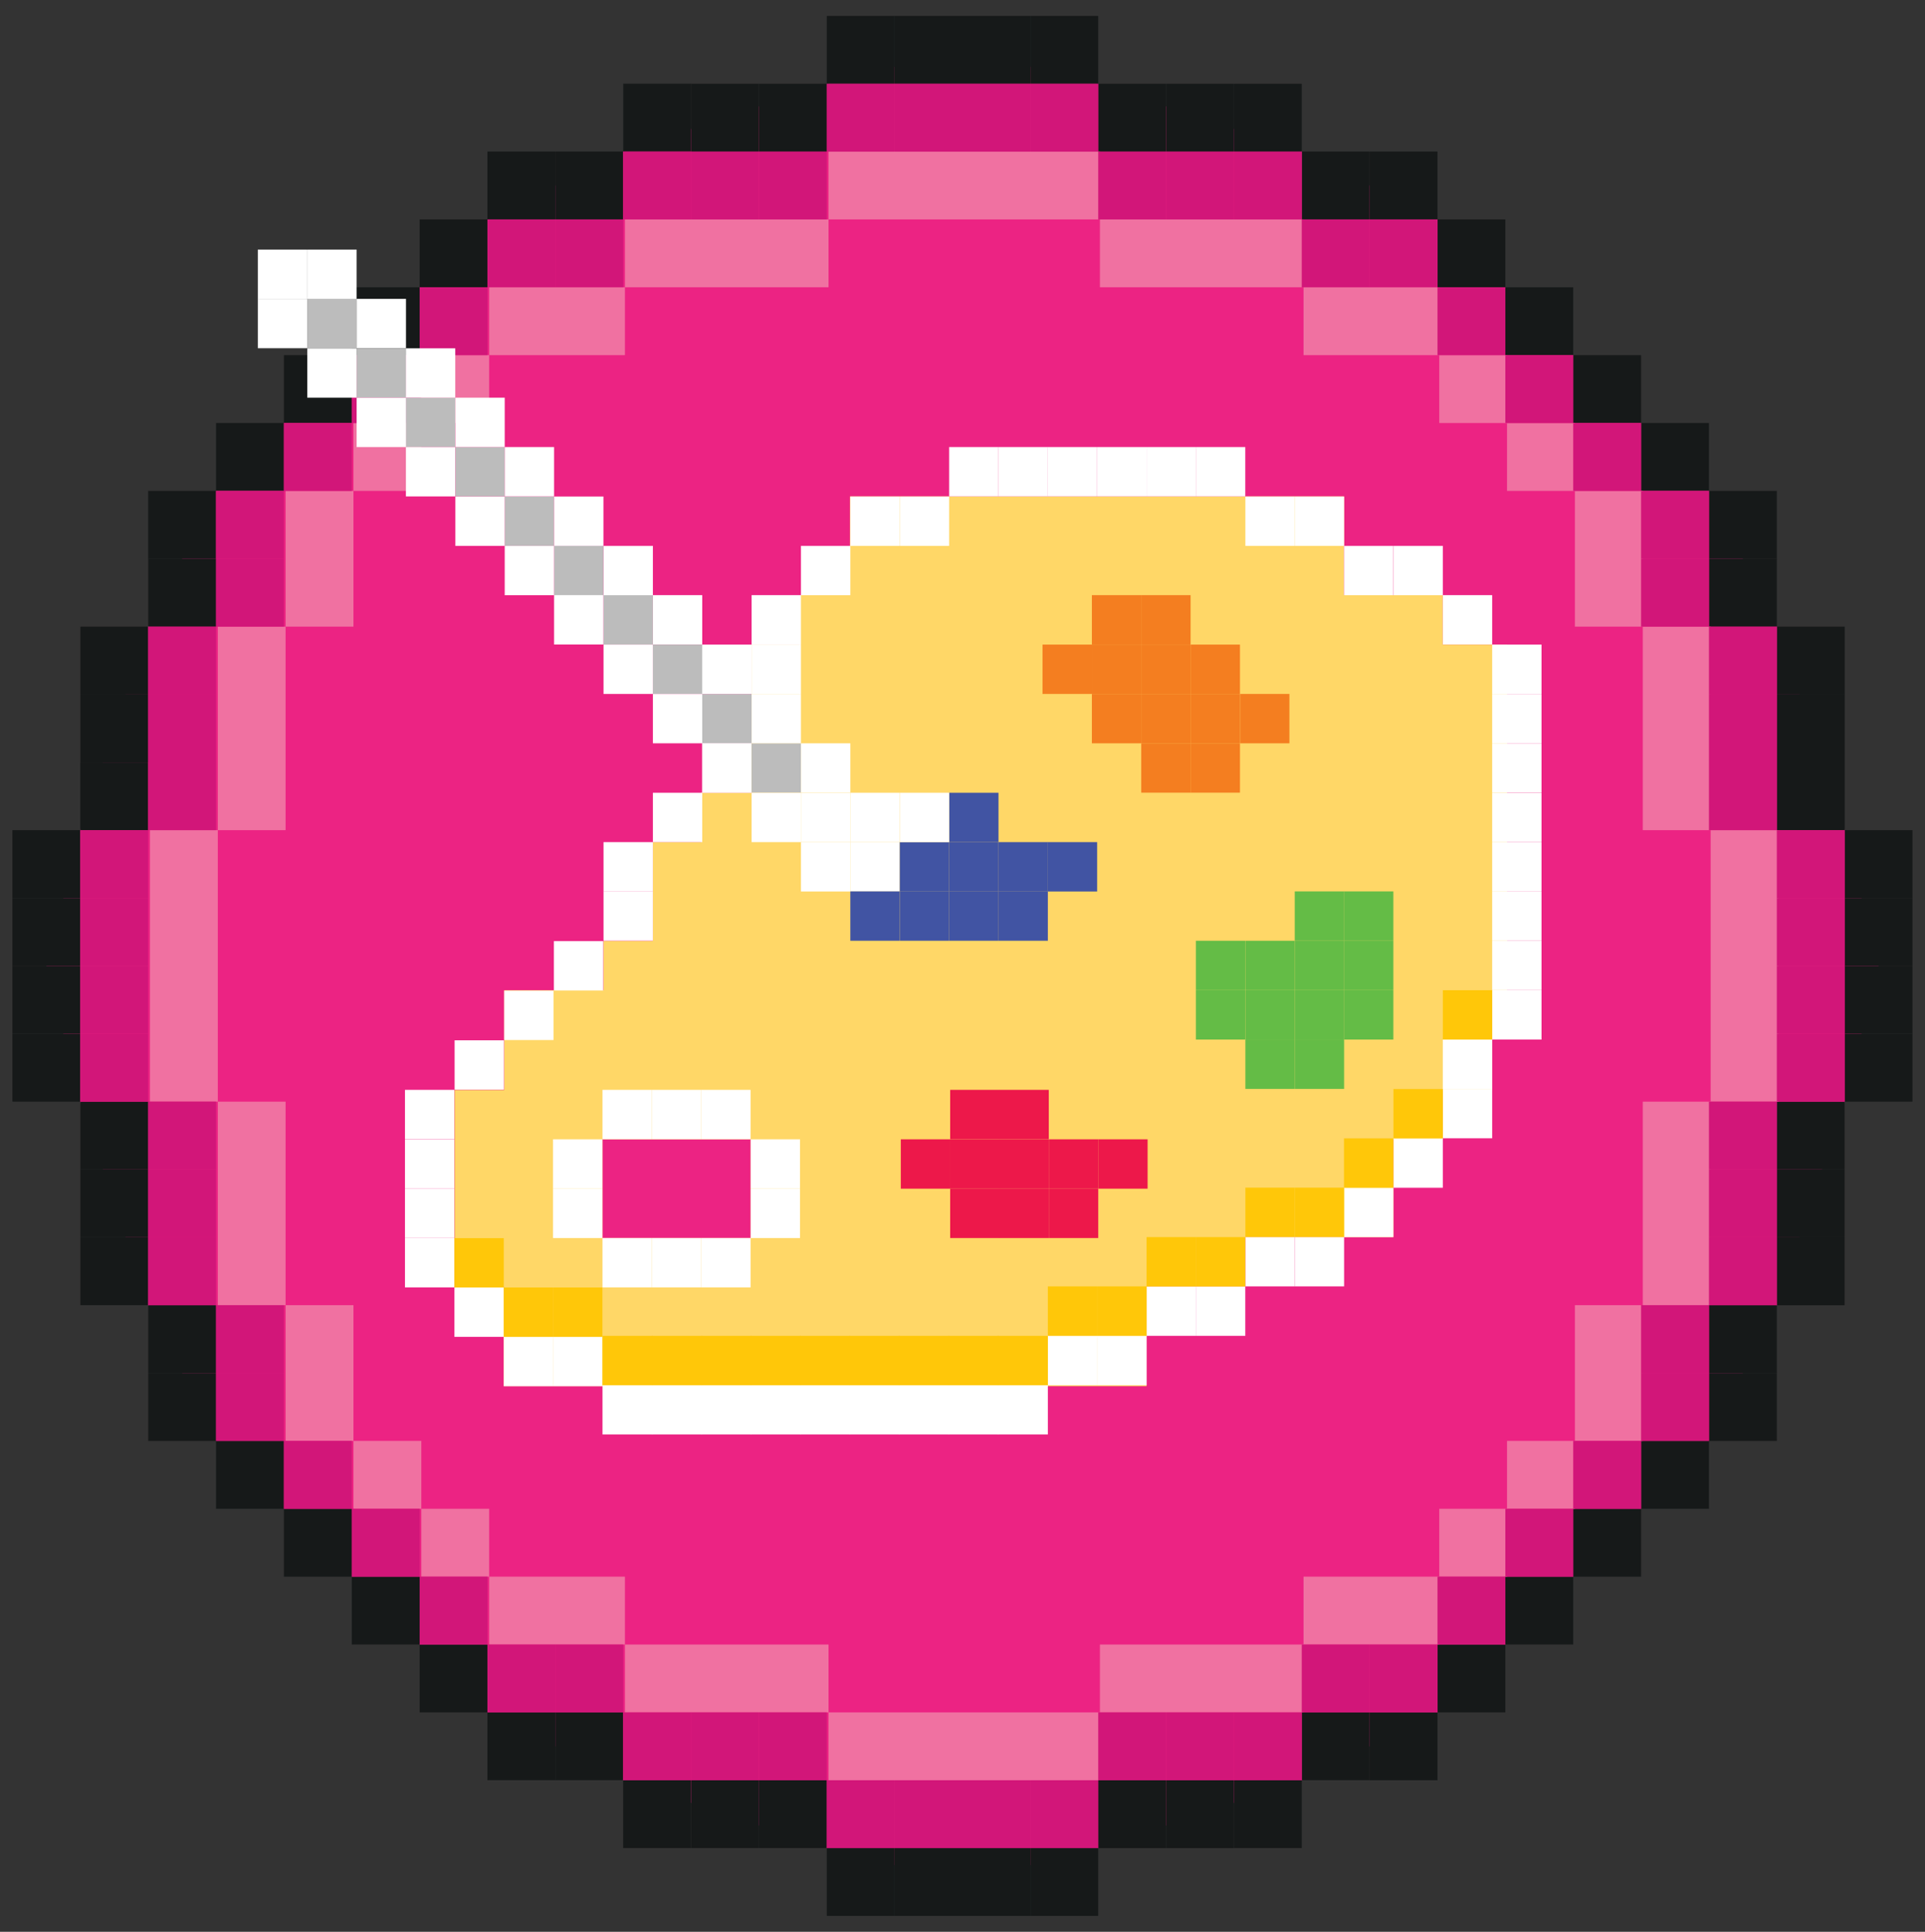 <?xml version="1.0" encoding="UTF-8"?><svg id="Layer_1" xmlns="http://www.w3.org/2000/svg" viewBox="0 0 205.92 206.64"><rect x="0" y="0" width="205.92" height="206.64" fill="#333333" stroke="none"/><defs><style>.cls-1{fill:#ec2383;}.cls-2{fill:#f47e20;}.cls-3{fill:#fff;}.cls-4{fill:#ed184a;}.cls-5{fill:#ffc709;}.cls-6{fill:#ffd767;}.cls-7{fill:#f071a1;}.cls-8{fill:#64bc46;}.cls-9{fill:#bcbcbc;}.cls-10{fill:#d21679;}.cls-11{fill:#161919;}.cls-12{fill:#4154a3;}</style></defs><g><polygon class="cls-1" points="15.85 67.03 23.11 52.51 52.15 23.47 66.67 16.21 88.44 8.96 102.96 5.33 117.48 8.96 139.25 16.21 153.77 23.47 182.81 52.51 190.07 67.03 197.32 88.8 200.95 103.32 197.32 117.84 190.07 139.61 182.81 154.13 153.77 183.17 139.25 190.43 117.48 197.69 102.96 201.31 88.44 197.69 66.67 190.43 52.15 183.17 23.11 154.13 15.85 139.61 8.59 117.84 4.96 103.32 8.59 88.8 15.85 67.03"/><g><rect class="cls-11" x="88.44" y="1.7" width="7.26" height="7.26"/><rect class="cls-11" x="95.7" y="1.7" width="7.26" height="7.26"/><rect class="cls-11" x="102.96" y="1.7" width="7.26" height="7.26"/><rect class="cls-11" x="110.22" y="1.7" width="7.26" height="7.26"/><rect class="cls-11" x="117.48" y="8.96" width="7.26" height="7.26"/><rect class="cls-11" x="124.74" y="8.96" width="7.26" height="7.26"/><rect class="cls-11" x="131.99" y="8.96" width="7.26" height="7.26"/><rect class="cls-11" x="139.25" y="16.21" width="7.26" height="7.26"/><rect class="cls-11" x="146.51" y="16.21" width="7.26" height="7.26"/><rect class="cls-11" x="153.77" y="23.47" width="7.26" height="7.26"/><rect class="cls-11" x="161.03" y="30.73" width="7.26" height="7.26"/><rect class="cls-11" x="168.29" y="37.99" width="7.26" height="7.26"/><rect class="cls-11" x="175.55" y="45.25" width="7.26" height="7.26"/><rect class="cls-11" x="182.81" y="52.51" width="7.26" height="7.26"/><rect class="cls-11" x="182.81" y="59.77" width="7.26" height="7.26"/><rect class="cls-11" x="190.07" y="67.03" width="7.26" height="7.26"/><rect class="cls-11" x="190.07" y="74.29" width="7.26" height="7.26"/><rect class="cls-11" x="190.07" y="81.54" width="7.26" height="7.26"/><rect class="cls-11" x="190.07" y="117.84" width="7.26" height="7.26" transform="translate(315.16 -72.23) rotate(90)"/><rect class="cls-11" x="190.07" y="125.1" width="7.26" height="7.26" transform="translate(322.42 -64.97) rotate(90)"/><rect class="cls-11" x="190.07" y="132.36" width="7.26" height="7.26" transform="translate(329.68 -57.71) rotate(90)"/><rect class="cls-11" x="182.81" y="139.61" width="7.26" height="7.26" transform="translate(329.68 -43.19) rotate(90)"/><rect class="cls-11" x="182.81" y="146.87" width="7.26" height="7.26" transform="translate(336.94 -35.93) rotate(90)"/><rect class="cls-11" x="175.55" y="154.13" width="7.26" height="7.26" transform="translate(336.94 -21.42) rotate(90)"/><rect class="cls-11" x="168.29" y="161.39" width="7.26" height="7.26" transform="translate(336.94 -6.9) rotate(90)"/><rect class="cls-11" x="161.03" y="168.65" width="7.26" height="7.26" transform="translate(336.94 7.62) rotate(90)"/><rect class="cls-11" x="153.77" y="175.91" width="7.26" height="7.26" transform="translate(336.94 22.14) rotate(90)"/><rect class="cls-11" x="146.51" y="183.17" width="7.26" height="7.26" transform="translate(336.94 36.66) rotate(90)"/><rect class="cls-11" x="139.25" y="183.17" width="7.26" height="7.26" transform="translate(329.68 43.91) rotate(90)"/><rect class="cls-11" x="131.99" y="190.43" width="7.26" height="7.26" transform="translate(329.68 58.43) rotate(90)"/><rect class="cls-11" x="124.74" y="190.43" width="7.26" height="7.26" transform="translate(322.42 65.69) rotate(90)"/><rect class="cls-11" x="117.48" y="190.43" width="7.26" height="7.26" transform="translate(315.16 72.95) rotate(90)"/><rect class="cls-11" x="197.32" y="88.8" width="7.26" height="7.26"/><rect class="cls-11" x="197.32" y="96.06" width="7.26" height="7.26"/><rect class="cls-11" x="197.32" y="103.32" width="7.26" height="7.26"/><rect class="cls-11" x="197.32" y="110.58" width="7.26" height="7.26"/><rect class="cls-11" x="110.22" y="197.69" width="7.26" height="7.26" transform="translate(227.7 402.63) rotate(180)"/><rect class="cls-11" x="102.96" y="197.69" width="7.26" height="7.26" transform="translate(213.18 402.63) rotate(180)"/><rect class="cls-11" x="95.7" y="197.69" width="7.26" height="7.26" transform="translate(198.66 402.63) rotate(180)"/><rect class="cls-11" x="88.44" y="197.69" width="7.26" height="7.26" transform="translate(184.14 402.63) rotate(180)"/><rect class="cls-11" x="81.18" y="190.43" width="7.26" height="7.26" transform="translate(169.62 388.11) rotate(180)"/><rect class="cls-11" x="73.92" y="190.43" width="7.26" height="7.26" transform="translate(155.11 388.11) rotate(180)"/><rect class="cls-11" x="66.67" y="190.43" width="7.26" height="7.26" transform="translate(140.59 388.11) rotate(180)"/><rect class="cls-11" x="59.41" y="183.17" width="7.26" height="7.26" transform="translate(126.07 373.59) rotate(180)"/><rect class="cls-11" x="52.15" y="183.17" width="7.26" height="7.26" transform="translate(111.55 373.59) rotate(180)"/><rect class="cls-11" x="44.89" y="175.91" width="7.26" height="7.26" transform="translate(97.04 359.08) rotate(180)"/><rect class="cls-11" x="37.63" y="168.65" width="7.26" height="7.26" transform="translate(82.52 344.56) rotate(180)"/><rect class="cls-11" x="30.37" y="161.39" width="7.26" height="7.26" transform="translate(68 330.04) rotate(180)"/><rect class="cls-11" x="23.11" y="154.13" width="7.26" height="7.26" transform="translate(53.48 315.52) rotate(180)"/><rect class="cls-11" x="15.85" y="146.87" width="7.26" height="7.26" transform="translate(38.97 301.01) rotate(180)"/><rect class="cls-11" x="15.85" y="139.61" width="7.26" height="7.26" transform="translate(38.97 286.49) rotate(180)"/><rect class="cls-11" x="8.59" y="132.36" width="7.26" height="7.26" transform="translate(24.45 271.97) rotate(180)"/><rect class="cls-11" x="8.59" y="125.1" width="7.26" height="7.26" transform="translate(24.45 257.45) rotate(180)"/><rect class="cls-11" x="8.59" y="117.84" width="7.26" height="7.26" transform="translate(24.45 242.94) rotate(180)"/><rect class="cls-11" x="8.59" y="81.54" width="7.26" height="7.26" transform="translate(-72.95 97.4) rotate(-90)"/><rect class="cls-11" x="8.59" y="74.29" width="7.26" height="7.26" transform="translate(-65.69 90.14) rotate(-90)"/><rect class="cls-11" x="8.59" y="67.03" width="7.26" height="7.26" transform="translate(-58.43 82.88) rotate(-90)"/><rect class="cls-11" x="15.85" y="59.77" width="7.26" height="7.26" transform="translate(-43.91 82.88) rotate(-90)"/><rect class="cls-11" x="15.85" y="52.51" width="7.26" height="7.26" transform="translate(-36.66 75.62) rotate(-90)"/><rect class="cls-11" x="23.11" y="45.25" width="7.26" height="7.26" transform="translate(-22.14 75.62) rotate(-90)"/><rect class="cls-11" x="30.37" y="37.99" width="7.26" height="7.26" transform="translate(-7.62 75.62) rotate(-90)"/><rect class="cls-11" x="37.63" y="30.73" width="7.26" height="7.26" transform="translate(6.9 75.62) rotate(-90)"/><rect class="cls-11" x="44.89" y="23.47" width="7.26" height="7.26" transform="translate(21.42 75.62) rotate(-90)"/><rect class="cls-11" x="52.15" y="16.21" width="7.26" height="7.26" transform="translate(35.93 75.62) rotate(-90)"/><rect class="cls-11" x="59.41" y="16.21" width="7.26" height="7.26" transform="translate(43.19 82.88) rotate(-90)"/><rect class="cls-11" x="66.67" y="8.96" width="7.26" height="7.26" transform="translate(57.71 82.88) rotate(-90)"/><rect class="cls-11" x="73.92" y="8.96" width="7.26" height="7.26" transform="translate(64.97 90.14) rotate(-90)"/><rect class="cls-11" x="81.18" y="8.96" width="7.26" height="7.26" transform="translate(72.23 97.4) rotate(-90)"/><rect class="cls-11" x="1.34" y="110.58" width="7.26" height="7.26" transform="translate(9.93 228.42) rotate(180)"/><rect class="cls-11" x="1.34" y="103.32" width="7.26" height="7.26" transform="translate(9.93 213.9) rotate(180)"/><rect class="cls-11" x="1.34" y="96.06" width="7.26" height="7.26" transform="translate(9.93 199.38) rotate(180)"/><rect class="cls-11" x="1.34" y="88.8" width="7.26" height="7.26" transform="translate(9.93 184.86) rotate(180)"/></g><g><polygon class="cls-7" points="146.7 37.99 153.96 37.99 153.96 30.73 146.7 30.73 139.44 30.73 139.44 37.99 146.7 37.99"/><polygon class="cls-7" points="66.85 37.99 66.85 30.73 59.59 30.73 52.33 30.73 52.33 37.99 59.59 37.99 66.85 37.99"/><polygon class="cls-7" points="124.92 30.73 132.18 30.73 139.44 30.73 139.44 23.47 132.18 23.47 124.92 23.47 117.66 23.47 117.66 30.73 124.92 30.73"/><polygon class="cls-7" points="81.37 30.73 88.63 30.73 88.63 23.47 81.37 23.47 74.11 23.47 66.85 23.47 66.85 30.73 74.11 30.73 81.37 30.73"/><polygon class="cls-7" points="103.14 23.47 110.4 23.47 117.66 23.47 117.66 16.21 110.4 16.21 103.14 16.21 95.88 16.21 88.63 16.21 88.63 23.47 95.88 23.47 103.14 23.47"/><rect class="cls-7" x="45.07" y="37.99" width="7.26" height="7.26"/><rect class="cls-7" x="37.81" y="45.25" width="7.26" height="7.26"/><polygon class="cls-7" points="37.81 59.77 37.81 52.51 30.55 52.51 30.55 59.77 30.55 67.03 37.81 67.03 37.81 59.77"/><polygon class="cls-7" points="37.81 139.61 30.55 139.61 30.55 146.87 30.55 154.13 37.81 154.13 37.81 146.87 37.81 139.61"/><polygon class="cls-7" points="30.55 81.54 30.55 74.29 30.55 67.03 23.3 67.03 23.3 74.29 23.3 81.54 23.3 88.8 30.55 88.8 30.55 81.54"/><polygon class="cls-7" points="30.55 125.1 30.55 117.84 23.3 117.84 23.3 125.1 23.3 132.36 23.3 139.61 30.55 139.61 30.55 132.36 30.55 125.1"/><polygon class="cls-7" points="23.3 103.32 23.3 96.06 23.3 88.8 16.04 88.8 16.04 96.06 16.04 103.32 16.04 110.58 16.04 117.84 23.3 117.84 23.3 110.58 23.3 103.32"/><rect class="cls-7" x="37.81" y="154.13" width="7.26" height="7.26"/><polygon class="cls-7" points="59.59 168.65 52.33 168.65 52.33 161.39 45.07 161.39 45.07 168.65 45.07 168.65 52.33 168.65 52.33 175.91 59.59 175.91 66.85 175.91 66.85 168.65 59.59 168.65"/><polygon class="cls-7" points="139.44 168.65 139.44 175.91 146.7 175.91 153.96 175.91 153.96 168.65 146.7 168.65 139.44 168.65"/><polygon class="cls-7" points="81.37 175.91 74.11 175.91 66.85 175.91 66.85 183.17 74.11 183.17 81.37 183.17 88.63 183.17 88.63 175.91 81.37 175.91"/><polygon class="cls-7" points="124.92 175.91 117.66 175.91 117.66 183.17 124.92 183.17 132.18 183.17 139.44 183.17 139.44 175.91 132.18 175.91 124.92 175.91"/><polygon class="cls-7" points="103.14 183.17 95.88 183.17 88.63 183.17 88.63 190.43 95.88 190.43 103.14 190.43 110.4 190.43 117.66 190.43 117.66 183.17 110.4 183.17 103.14 183.17"/><rect class="cls-7" x="153.96" y="161.39" width="7.26" height="7.26"/><rect class="cls-7" x="153.96" y="37.99" width="7.26" height="7.26"/><polygon class="cls-7" points="161.21 161.39 168.47 161.39 168.47 161.39 168.47 154.13 161.21 154.13 161.21 161.39"/><rect class="cls-7" x="161.21" y="45.25" width="7.26" height="7.26"/><polygon class="cls-7" points="168.47 146.87 168.47 154.13 175.73 154.13 175.73 146.87 175.73 139.61 168.47 139.61 168.47 146.87"/><polygon class="cls-7" points="168.47 67.03 175.73 67.03 175.73 59.77 175.73 52.51 168.47 52.51 168.47 59.77 168.47 67.03"/><polygon class="cls-7" points="175.73 125.1 175.73 132.36 175.73 139.61 182.99 139.61 182.99 132.36 182.99 125.1 182.99 117.84 175.73 117.84 175.73 125.1"/><polygon class="cls-7" points="175.73 81.54 175.73 88.8 182.99 88.8 182.99 81.54 182.99 74.29 182.99 67.03 175.73 67.03 175.73 74.29 175.73 81.54"/><polygon class="cls-7" points="182.99 88.8 182.99 96.06 182.99 103.32 182.99 110.58 182.99 117.84 190.25 117.84 190.25 110.58 190.25 103.32 190.25 96.06 190.25 88.8 182.99 88.8"/></g><g><rect class="cls-10" x="190.07" y="88.8" width="7.26" height="7.26"/><rect class="cls-10" x="190.07" y="96.06" width="7.26" height="7.26"/><rect class="cls-10" x="190.07" y="103.32" width="7.26" height="7.26"/><rect class="cls-10" x="182.81" y="67.03" width="7.26" height="7.26"/><rect class="cls-10" x="182.81" y="74.29" width="7.26" height="7.26"/><rect class="cls-10" x="175.55" y="52.51" width="7.26" height="7.26"/><rect class="cls-10" x="168.29" y="45.25" width="7.26" height="7.26"/><rect class="cls-10" x="161.03" y="37.99" width="7.26" height="7.26"/><rect class="cls-10" x="153.77" y="30.73" width="7.26" height="7.26"/><rect class="cls-10" x="146.51" y="23.47" width="7.26" height="7.26"/><rect class="cls-10" x="139.25" y="23.47" width="7.26" height="7.26"/><rect class="cls-10" x="131.99" y="16.21" width="7.26" height="7.26"/><rect class="cls-10" x="124.74" y="16.21" width="7.26" height="7.26"/><rect class="cls-10" x="117.48" y="16.21" width="7.26" height="7.26"/><rect class="cls-10" x="81.18" y="16.21" width="7.26" height="7.26"/><rect class="cls-10" x="73.92" y="16.21" width="7.26" height="7.26"/><rect class="cls-10" x="66.67" y="16.21" width="7.26" height="7.26"/><rect class="cls-10" x="59.41" y="23.47" width="7.26" height="7.26"/><rect class="cls-10" x="52.15" y="23.47" width="7.26" height="7.26"/><rect class="cls-10" x="44.89" y="30.73" width="7.26" height="7.26"/><rect class="cls-10" x="37.63" y="37.99" width="7.26" height="7.26"/><rect class="cls-10" x="30.37" y="45.25" width="7.26" height="7.26"/><rect class="cls-10" x="23.11" y="52.51" width="7.26" height="7.26"/><rect class="cls-10" x="23.11" y="59.77" width="7.26" height="7.26"/><rect class="cls-10" x="15.85" y="67.03" width="7.26" height="7.26"/><rect class="cls-10" x="15.85" y="74.29" width="7.26" height="7.26"/><rect class="cls-10" x="15.85" y="81.54" width="7.26" height="7.26"/><rect class="cls-10" x="15.85" y="117.84" width="7.26" height="7.26"/><rect class="cls-10" x="15.85" y="125.1" width="7.26" height="7.26"/><rect class="cls-10" x="15.85" y="132.36" width="7.26" height="7.26"/><rect class="cls-10" x="23.11" y="139.61" width="7.26" height="7.26"/><rect class="cls-10" x="23.11" y="146.87" width="7.26" height="7.26"/><rect class="cls-10" x="30.37" y="154.13" width="7.26" height="7.26"/><rect class="cls-10" x="37.63" y="161.39" width="7.26" height="7.26"/><rect class="cls-10" x="44.89" y="168.65" width="7.26" height="7.26"/><rect class="cls-10" x="52.15" y="175.91" width="7.26" height="7.26"/><rect class="cls-10" x="59.41" y="175.91" width="7.26" height="7.26"/><rect class="cls-10" x="66.67" y="183.17" width="7.26" height="7.26"/><rect class="cls-10" x="73.92" y="183.17" width="7.26" height="7.26"/><rect class="cls-10" x="81.18" y="183.17" width="7.26" height="7.26"/><rect class="cls-10" x="88.44" y="190.43" width="7.26" height="7.26"/><rect class="cls-10" x="95.7" y="190.43" width="7.26" height="7.26"/><rect class="cls-10" x="102.96" y="190.43" width="7.26" height="7.26"/><rect class="cls-10" x="110.22" y="190.43" width="7.26" height="7.26"/><rect class="cls-10" x="117.48" y="183.17" width="7.26" height="7.26"/><rect class="cls-10" x="124.74" y="183.17" width="7.26" height="7.26"/><rect class="cls-10" x="131.99" y="183.17" width="7.26" height="7.26"/><rect class="cls-10" x="139.25" y="175.91" width="7.26" height="7.26"/><rect class="cls-10" x="146.51" y="175.91" width="7.26" height="7.26"/><rect class="cls-10" x="153.77" y="168.65" width="7.26" height="7.26"/><rect class="cls-10" x="161.03" y="161.39" width="7.26" height="7.26"/><rect class="cls-10" x="168.29" y="154.13" width="7.26" height="7.26"/><rect class="cls-10" x="175.55" y="146.87" width="7.26" height="7.26"/><rect class="cls-10" x="175.55" y="139.61" width="7.26" height="7.26"/><rect class="cls-10" x="182.81" y="132.36" width="7.26" height="7.26"/><rect class="cls-10" x="182.81" y="125.1" width="7.26" height="7.26"/><rect class="cls-10" x="182.81" y="117.84" width="7.26" height="7.26"/><rect class="cls-10" x="8.59" y="88.8" width="7.26" height="7.26"/><rect class="cls-10" x="8.59" y="96.06" width="7.26" height="7.26"/><rect class="cls-10" x="8.59" y="103.32" width="7.26" height="7.26"/><rect class="cls-10" x="8.59" y="110.58" width="7.26" height="7.26"/><rect class="cls-10" x="110.22" y="8.96" width="7.26" height="7.26"/><rect class="cls-10" x="102.96" y="8.96" width="7.26" height="7.26"/><rect class="cls-10" x="95.7" y="8.96" width="7.26" height="7.26"/><rect class="cls-10" x="88.44" y="8.96" width="7.26" height="7.26"/><rect class="cls-10" x="175.55" y="59.77" width="7.26" height="7.26"/><rect class="cls-10" x="182.81" y="81.54" width="7.26" height="7.26"/><rect class="cls-10" x="190.07" y="110.58" width="7.26" height="7.26"/></g></g><g><path class="cls-6" d="M154.34,68.95v-5.28h-10.57v-10.57h-52.85v10.57h-5.35v5.28h-5.18v15.84h-5.38v5.28h-5.18v10.59h-5.28v5.26h-10.62v10.67h-5.3v21.02h5.25v10.67H122.65v-10.67h10.56v-5.28h15.84v-10.46h5.29v-5.28h5.28v-9.64h1.59v-38h-6.87Zm-74.05,63.48h-15.85v-10.56h15.85v10.56Z"/><rect class="cls-3" x="43.32" y="132.43" width="5.28" height="5.28" transform="translate(91.92 270.14) rotate(180)"/><rect class="cls-3" x="43.32" y="127.15" width="5.28" height="5.28" transform="translate(91.92 259.58) rotate(180)"/><rect class="cls-3" x="59.17" y="127.15" width="5.28" height="5.28" transform="translate(123.61 259.58) rotate(180)"/><rect class="cls-3" x="64.45" y="132.43" width="5.28" height="5.28" transform="translate(134.18 270.14) rotate(180)"/><rect class="cls-3" x="69.73" y="132.43" width="5.28" height="5.28" transform="translate(144.74 270.14) rotate(180)"/><rect class="cls-3" x="75.01" y="132.43" width="5.28" height="5.28" transform="translate(155.3 270.14) rotate(180)"/><rect class="cls-3" x="59.17" y="121.87" width="5.28" height="5.28" transform="translate(123.61 249.02) rotate(180)"/><rect class="cls-3" x="80.29" y="127.15" width="5.28" height="5.28" transform="translate(165.87 259.58) rotate(180)"/><rect class="cls-3" x="80.29" y="121.87" width="5.28" height="5.28" transform="translate(165.87 249.02) rotate(180)"/><g><rect class="cls-4" x="96.35" y="121.87" width="5.28" height="5.28" transform="translate(197.99 249.02) rotate(180)"/><rect class="cls-4" x="101.63" y="121.87" width="5.28" height="5.28" transform="translate(208.55 249.02) rotate(180)"/><rect class="cls-4" x="106.92" y="121.87" width="5.28" height="5.28" transform="translate(219.11 249.02) rotate(180)"/><rect class="cls-4" x="112.2" y="121.87" width="5.28" height="5.28" transform="translate(229.68 249.02) rotate(180)"/><rect class="cls-4" x="117.48" y="121.87" width="5.28" height="5.28" transform="translate(240.24 249.02) rotate(180)"/><rect class="cls-4" x="101.63" y="116.59" width="5.28" height="5.28" transform="translate(208.55 238.45) rotate(180)"/><rect class="cls-4" x="106.92" y="116.59" width="5.28" height="5.28" transform="translate(219.11 238.45) rotate(180)"/><rect class="cls-4" x="101.63" y="127.15" width="5.28" height="5.28" transform="translate(208.55 259.58) rotate(180)"/><rect class="cls-4" x="106.92" y="127.15" width="5.28" height="5.28" transform="translate(219.11 259.58) rotate(180)"/><rect class="cls-4" x="112.2" y="127.15" width="5.28" height="5.28" transform="translate(229.68 259.58) rotate(180)"/></g><g><rect class="cls-2" x="111.52" y="68.95" width="5.28" height="5.28" transform="translate(228.32 143.18) rotate(180)"/><rect class="cls-2" x="116.8" y="68.95" width="5.28" height="5.28" transform="translate(238.88 143.18) rotate(180)"/><rect class="cls-2" x="122.08" y="68.95" width="5.28" height="5.28" transform="translate(249.44 143.18) rotate(180)"/><rect class="cls-2" x="127.36" y="68.95" width="5.28" height="5.28" transform="translate(260 143.18) rotate(180)"/><rect class="cls-2" x="116.8" y="63.67" width="5.28" height="5.28" transform="translate(238.88 132.61) rotate(180)"/><rect class="cls-2" x="122.08" y="63.67" width="5.28" height="5.28" transform="translate(249.44 132.61) rotate(180)"/><rect class="cls-2" x="116.8" y="74.23" width="5.28" height="5.28" transform="translate(238.88 153.74) rotate(180)"/><rect class="cls-2" x="122.08" y="74.23" width="5.28" height="5.28" transform="translate(249.44 153.74) rotate(180)"/><rect class="cls-2" x="127.36" y="74.23" width="5.28" height="5.28" transform="translate(260 153.74) rotate(180)"/><rect class="cls-2" x="127.36" y="79.51" width="5.28" height="5.28" transform="translate(260 164.3) rotate(180)"/><rect class="cls-2" x="122.08" y="79.51" width="5.28" height="5.28" transform="translate(249.44 164.3) rotate(180)"/><rect class="cls-2" x="132.64" y="74.23" width="5.28" height="5.28" transform="translate(270.57 153.74) rotate(180)"/></g><g><rect class="cls-8" x="138.49" y="100.64" width="5.28" height="5.28" transform="translate(282.27 206.55) rotate(180)"/><rect class="cls-8" x="127.93" y="105.92" width="5.28" height="5.28" transform="translate(261.14 217.12) rotate(180)"/><rect class="cls-8" x="133.21" y="105.92" width="5.28" height="5.28" transform="translate(271.71 217.12) rotate(180)"/><rect class="cls-8" x="138.49" y="105.92" width="5.28" height="5.28" transform="translate(282.27 217.12) rotate(180)"/><rect class="cls-8" x="143.78" y="105.92" width="5.28" height="5.28" transform="translate(292.83 217.12) rotate(180)"/><rect class="cls-8" x="127.93" y="100.64" width="5.28" height="5.28" transform="translate(261.14 206.55) rotate(180)"/><rect class="cls-8" x="133.21" y="100.64" width="5.28" height="5.28" transform="translate(271.71 206.55) rotate(180)"/><rect class="cls-8" x="143.78" y="100.64" width="5.28" height="5.28" transform="translate(292.83 206.55) rotate(180)"/><rect class="cls-8" x="138.49" y="95.36" width="5.28" height="5.28" transform="translate(282.27 195.99) rotate(180)"/><rect class="cls-8" x="143.78" y="95.36" width="5.28" height="5.28" transform="translate(292.83 195.99) rotate(180)"/><rect class="cls-8" x="133.21" y="111.2" width="5.28" height="5.28" transform="translate(271.71 227.68) rotate(180)"/><rect class="cls-8" x="138.49" y="111.2" width="5.28" height="5.28" transform="translate(282.27 227.68) rotate(180)"/></g><rect class="cls-3" x="64.45" y="116.59" width="5.28" height="5.28" transform="translate(134.18 238.45) rotate(180)"/><rect class="cls-3" x="69.73" y="116.59" width="5.28" height="5.28" transform="translate(144.74 238.45) rotate(180)"/><rect class="cls-3" x="75.01" y="116.59" width="5.28" height="5.28" transform="translate(155.3 238.45) rotate(180)"/><rect class="cls-3" x="43.32" y="121.87" width="5.28" height="5.28" transform="translate(91.92 249.02) rotate(180)"/><rect class="cls-3" x="43.32" y="116.59" width="5.28" height="5.28" transform="translate(91.92 238.45) rotate(180)"/><rect class="cls-3" x="48.63" y="111.28" width="5.28" height="5.28" transform="translate(102.54 227.84) rotate(180)"/><rect class="cls-3" x="53.94" y="105.97" width="5.28" height="5.28" transform="translate(113.15 217.22) rotate(180)"/><rect class="cls-3" x="59.24" y="100.66" width="5.28" height="5.28" transform="translate(123.77 206.61) rotate(180)"/><rect class="cls-3" x="64.55" y="95.36" width="5.28" height="5.28" transform="translate(134.39 195.99) rotate(180)"/><rect class="cls-3" x="64.55" y="90.07" width="5.28" height="5.28" transform="translate(134.39 185.43) rotate(180)"/><rect class="cls-3" x="69.83" y="84.79" width="5.28" height="5.28" transform="translate(144.95 174.87) rotate(180)"/><rect class="cls-3" x="75.12" y="79.51" width="5.28" height="5.28" transform="translate(155.51 164.3) rotate(180)"/><rect class="cls-3" x="80.4" y="68.95" width="5.28" height="5.28" transform="translate(166.08 143.18) rotate(180)"/><rect class="cls-3" x="80.4" y="63.67" width="5.28" height="5.28" transform="translate(166.08 132.61) rotate(180)"/><rect class="cls-3" x="85.68" y="58.38" width="5.28" height="5.28" transform="translate(176.64 122.05) rotate(180)"/><rect class="cls-3" x="90.96" y="53.1" width="5.28" height="5.28" transform="translate(187.2 111.49) rotate(180)"/><rect class="cls-3" x="96.24" y="53.1" width="5.28" height="5.28" transform="translate(197.77 111.49) rotate(180)"/><g><g><rect class="cls-9" x="32.86" y="31.98" width="5.28" height="5.28" transform="translate(71.01 69.23) rotate(180)"/><rect class="cls-9" x="38.14" y="37.26" width="5.28" height="5.28" transform="translate(81.57 79.8) rotate(180)"/><rect class="cls-9" x="43.43" y="42.54" width="5.28" height="5.28" transform="translate(92.13 90.36) rotate(180)"/><rect class="cls-9" x="48.71" y="47.82" width="5.28" height="5.28" transform="translate(102.7 100.92) rotate(180)"/><rect class="cls-9" x="53.99" y="53.1" width="5.28" height="5.28" transform="translate(113.26 111.49) rotate(180)"/><rect class="cls-9" x="59.27" y="58.38" width="5.28" height="5.28" transform="translate(123.82 122.05) rotate(180)"/><rect class="cls-9" x="64.55" y="63.67" width="5.28" height="5.28" transform="translate(134.39 132.61) rotate(180)"/><rect class="cls-9" x="69.83" y="68.95" width="5.28" height="5.28" transform="translate(144.95 143.18) rotate(180)"/><rect class="cls-9" x="75.12" y="74.23" width="5.28" height="5.28" transform="translate(155.51 153.74) rotate(180)"/><rect class="cls-9" x="80.4" y="79.51" width="5.28" height="5.28" transform="translate(166.08 164.3) rotate(180)"/></g><rect class="cls-3" x="32.86" y="26.69" width="5.28" height="5.28" transform="translate(71.01 58.67) rotate(180)"/><rect class="cls-3" x="38.14" y="31.98" width="5.28" height="5.28" transform="translate(81.57 69.23) rotate(180)"/><rect class="cls-3" x="43.43" y="37.26" width="5.28" height="5.28" transform="translate(92.13 79.8) rotate(180)"/><rect class="cls-3" x="48.71" y="42.54" width="5.28" height="5.28" transform="translate(102.7 90.36) rotate(180)"/><rect class="cls-3" x="53.99" y="47.82" width="5.28" height="5.28" transform="translate(113.26 100.92) rotate(180)"/><rect class="cls-3" x="59.27" y="53.1" width="5.28" height="5.28" transform="translate(123.82 111.49) rotate(180)"/><rect class="cls-3" x="64.55" y="58.38" width="5.28" height="5.28" transform="translate(134.39 122.05) rotate(180)"/><rect class="cls-3" x="69.83" y="63.67" width="5.28" height="5.28" transform="translate(144.95 132.61) rotate(180)"/><rect class="cls-3" x="75.12" y="68.95" width="5.28" height="5.28" transform="translate(155.51 143.18) rotate(180)"/><rect class="cls-3" x="80.4" y="74.23" width="5.28" height="5.28" transform="translate(166.08 153.74) rotate(180)"/><rect class="cls-3" x="85.68" y="79.51" width="5.28" height="5.28" transform="translate(176.64 164.3) rotate(180)"/><rect class="cls-3" x="90.96" y="84.79" width="5.28" height="5.28" transform="translate(187.2 174.87) rotate(180)"/><rect class="cls-3" x="90.96" y="90.07" width="5.28" height="5.28" transform="translate(187.2 185.43) rotate(180)"/><rect class="cls-3" x="85.68" y="84.79" width="5.28" height="5.28" transform="translate(176.64 174.87) rotate(180)"/><g><rect class="cls-3" x="27.58" y="26.69" width="5.28" height="5.28" transform="translate(60.44 58.67) rotate(180)"/><rect class="cls-3" x="27.58" y="31.98" width="5.28" height="5.28" transform="translate(60.44 69.23) rotate(180)"/><rect class="cls-3" x="32.86" y="37.26" width="5.28" height="5.28" transform="translate(71.01 79.8) rotate(180)"/><rect class="cls-3" x="38.14" y="42.54" width="5.28" height="5.28" transform="translate(81.57 90.36) rotate(180)"/><rect class="cls-3" x="43.43" y="47.82" width="5.28" height="5.28" transform="translate(92.13 100.92) rotate(180)"/><rect class="cls-3" x="48.71" y="53.1" width="5.28" height="5.28" transform="translate(102.7 111.49) rotate(180)"/><rect class="cls-3" x="53.99" y="58.38" width="5.28" height="5.28" transform="translate(113.26 122.05) rotate(180)"/><rect class="cls-3" x="59.27" y="63.67" width="5.28" height="5.28" transform="translate(123.82 132.61) rotate(180)"/><rect class="cls-3" x="64.55" y="68.95" width="5.28" height="5.28" transform="translate(134.39 143.18) rotate(180)"/><rect class="cls-3" x="69.83" y="74.23" width="5.28" height="5.28" transform="translate(144.95 153.74) rotate(180)"/><rect class="cls-3" x="75.12" y="79.51" width="5.28" height="5.28" transform="translate(155.51 164.3) rotate(180)"/><rect class="cls-3" x="80.4" y="84.79" width="5.28" height="5.28" transform="translate(166.08 174.87) rotate(180)"/><rect class="cls-3" x="85.68" y="90.07" width="5.28" height="5.28" transform="translate(176.64 185.43) rotate(180)"/></g><g><rect class="cls-12" x="101.52" y="90.07" width="5.28" height="5.28" transform="translate(208.33 185.43) rotate(180)"/><rect class="cls-12" x="101.52" y="84.79" width="5.28" height="5.28" transform="translate(208.33 174.87) rotate(180)"/><rect class="cls-12" x="106.8" y="90.07" width="5.28" height="5.28" transform="translate(218.89 185.43) rotate(180)"/><rect class="cls-12" x="112.09" y="90.07" width="5.28" height="5.28" transform="translate(229.45 185.43) rotate(180)"/><rect class="cls-12" x="96.24" y="95.36" width="5.28" height="5.28" transform="translate(197.77 195.99) rotate(180)"/><rect class="cls-12" x="101.52" y="95.36" width="5.28" height="5.28" transform="translate(208.33 195.99) rotate(180)"/><rect class="cls-12" x="106.8" y="95.36" width="5.28" height="5.28" transform="translate(218.89 195.99) rotate(180)"/><rect class="cls-12" x="90.96" y="95.36" width="5.28" height="5.28" transform="translate(187.2 195.99) rotate(180)"/><rect class="cls-12" x="96.24" y="90.07" width="5.28" height="5.28" transform="translate(197.77 185.43) rotate(180)"/></g><rect class="cls-3" x="96.24" y="84.79" width="5.28" height="5.28" transform="translate(197.77 174.87) rotate(180)"/></g><rect class="cls-3" x="101.52" y="47.82" width="5.28" height="5.28" transform="translate(208.33 100.92) rotate(180)"/><rect class="cls-3" x="106.8" y="47.82" width="5.28" height="5.28" transform="translate(218.89 100.92) rotate(180)"/><rect class="cls-3" x="112.09" y="47.82" width="5.28" height="5.28" transform="translate(229.45 100.92) rotate(180)"/><rect class="cls-3" x="117.37" y="47.82" width="5.28" height="5.28" transform="translate(240.02 100.92) rotate(180)"/><rect class="cls-3" x="122.65" y="47.82" width="5.28" height="5.28" transform="translate(250.58 100.92) rotate(180)"/><rect class="cls-3" x="127.93" y="47.82" width="5.28" height="5.28" transform="translate(261.14 100.92) rotate(180)"/><rect class="cls-3" x="133.21" y="53.1" width="5.28" height="5.28" transform="translate(271.71 111.49) rotate(180)"/><rect class="cls-3" x="138.49" y="53.1" width="5.28" height="5.28" transform="translate(282.27 111.49) rotate(180)"/><rect class="cls-3" x="143.78" y="58.38" width="5.28" height="5.28" transform="translate(292.83 122.05) rotate(180)"/><rect class="cls-3" x="149.06" y="58.38" width="5.28" height="5.28" transform="translate(303.4 122.05) rotate(180)"/><rect class="cls-3" x="154.34" y="63.67" width="5.28" height="5.28" transform="translate(313.96 132.61) rotate(180)"/><rect class="cls-3" x="159.62" y="68.95" width="5.28" height="5.28" transform="translate(324.52 143.18) rotate(180)"/><rect class="cls-3" x="159.62" y="74.23" width="5.28" height="5.28" transform="translate(324.52 153.74) rotate(180)"/><rect class="cls-3" x="159.62" y="79.51" width="5.28" height="5.28" transform="translate(324.52 164.3) rotate(180)"/><rect class="cls-3" x="159.62" y="84.79" width="5.28" height="5.28" transform="translate(324.52 174.87) rotate(180)"/><rect class="cls-3" x="159.62" y="90.07" width="5.28" height="5.28" transform="translate(324.52 185.43) rotate(180)"/><rect class="cls-3" x="159.62" y="95.36" width="5.28" height="5.28" transform="translate(324.52 195.99) rotate(180)"/><rect class="cls-3" x="159.62" y="100.64" width="5.28" height="5.28" transform="translate(324.52 206.55) rotate(180)"/><rect class="cls-3" x="159.62" y="105.92" width="5.28" height="5.28" transform="translate(324.52 217.12) rotate(180)"/><rect class="cls-3" x="154.34" y="111.2" width="5.28" height="5.28" transform="translate(313.96 227.68) rotate(180)"/><rect class="cls-3" x="154.34" y="116.48" width="5.28" height="5.28" transform="translate(313.96 238.24) rotate(180)"/><rect class="cls-3" x="149.06" y="121.76" width="5.28" height="5.28" transform="translate(303.4 248.81) rotate(180)"/><rect class="cls-3" x="143.78" y="127.04" width="5.28" height="5.28" transform="translate(292.83 259.37) rotate(180)"/><rect class="cls-3" x="138.49" y="132.33" width="5.28" height="5.28" transform="translate(282.27 269.93) rotate(180)"/><rect class="cls-3" x="133.21" y="132.33" width="5.28" height="5.28" transform="translate(271.71 269.93) rotate(180)"/><rect class="cls-3" x="127.93" y="137.61" width="5.28" height="5.28" transform="translate(261.14 280.5) rotate(180)"/><rect class="cls-3" x="122.65" y="137.61" width="5.28" height="5.28" transform="translate(250.58 280.5) rotate(180)"/><rect class="cls-3" x="117.37" y="142.88" width="5.28" height="5.28" transform="translate(240.03 291.05) rotate(180)"/><rect class="cls-3" x="112.09" y="142.88" width="5.28" height="5.28" transform="translate(229.46 291.05) rotate(180)"/><rect class="cls-3" x="106.73" y="148.17" width="5.36" height="5.28" transform="translate(218.82 301.61) rotate(180)"/><rect class="cls-3" x="101.44" y="148.17" width="5.36" height="5.28" transform="translate(208.25 301.61) rotate(180)"/><rect class="cls-3" x="96.16" y="148.17" width="5.36" height="5.28" transform="translate(197.68 301.61) rotate(180)"/><rect class="cls-3" x="90.87" y="148.17" width="5.36" height="5.28" transform="translate(187.11 301.61) rotate(180)"/><rect class="cls-3" x="85.59" y="148.17" width="5.36" height="5.28" transform="translate(176.54 301.61) rotate(180)"/><rect class="cls-3" x="80.3" y="148.17" width="5.36" height="5.28" transform="translate(165.97 301.61) rotate(180)"/><rect class="cls-3" x="75.02" y="148.17" width="5.36" height="5.28" transform="translate(155.4 301.61) rotate(180)"/><rect class="cls-3" x="69.73" y="148.17" width="5.36" height="5.28" transform="translate(144.83 301.61) rotate(180)"/><rect class="cls-3" x="64.45" y="148.17" width="5.36" height="5.28" transform="translate(134.26 301.61) rotate(180)"/><rect class="cls-3" x="59.17" y="142.99" width="5.28" height="5.28" transform="translate(123.61 291.27) rotate(180)"/><rect class="cls-3" x="53.88" y="142.99" width="5.28" height="5.28" transform="translate(113.05 291.27) rotate(180)"/><rect class="cls-3" x="48.6" y="137.71" width="5.28" height="5.28" transform="translate(102.49 280.71) rotate(180)"/><g><rect class="cls-5" x="149.06" y="116.48" width="5.28" height="5.28" transform="translate(303.4 238.25) rotate(180)"/><rect class="cls-5" x="154.34" y="105.92" width="5.28" height="5.28" transform="translate(313.96 217.12) rotate(180)"/><rect class="cls-5" x="143.78" y="121.76" width="5.28" height="5.28" transform="translate(292.83 248.81) rotate(180)"/><rect class="cls-5" x="138.49" y="127.05" width="5.28" height="5.28" transform="translate(282.27 259.37) rotate(180)"/><rect class="cls-5" x="133.21" y="127.05" width="5.28" height="5.28" transform="translate(271.71 259.37) rotate(180)"/><rect class="cls-5" x="127.93" y="132.33" width="5.28" height="5.28" transform="translate(261.14 269.94) rotate(180)"/><rect class="cls-5" x="122.65" y="132.33" width="5.28" height="5.28" transform="translate(250.58 269.94) rotate(180)"/><rect class="cls-5" x="117.37" y="137.61" width="5.28" height="5.28" transform="translate(240.03 280.49) rotate(180)"/><rect class="cls-5" x="112.09" y="137.61" width="5.28" height="5.28" transform="translate(229.46 280.49) rotate(180)"/><rect class="cls-5" x="106.73" y="142.89" width="5.36" height="5.28" transform="translate(218.82 291.06) rotate(180)"/><rect class="cls-5" x="101.44" y="142.89" width="5.36" height="5.28" transform="translate(208.25 291.06) rotate(180)"/><rect class="cls-5" x="96.16" y="142.89" width="5.36" height="5.28" transform="translate(197.68 291.06) rotate(180)"/><rect class="cls-5" x="90.87" y="142.89" width="5.36" height="5.28" transform="translate(187.11 291.06) rotate(180)"/><rect class="cls-5" x="85.59" y="142.89" width="5.36" height="5.28" transform="translate(176.54 291.06) rotate(180)"/><rect class="cls-5" x="80.3" y="142.89" width="5.36" height="5.28" transform="translate(165.97 291.06) rotate(180)"/><rect class="cls-5" x="75.02" y="142.89" width="5.36" height="5.28" transform="translate(155.4 291.06) rotate(180)"/><rect class="cls-5" x="69.73" y="142.89" width="5.36" height="5.28" transform="translate(144.83 291.06) rotate(180)"/><rect class="cls-5" x="64.45" y="142.89" width="5.36" height="5.28" transform="translate(134.26 291.06) rotate(180)"/><rect class="cls-5" x="59.17" y="137.71" width="5.28" height="5.28" transform="translate(123.61 280.71) rotate(180)"/><rect class="cls-5" x="53.88" y="137.71" width="5.28" height="5.28" transform="translate(113.05 280.71) rotate(180)"/><rect class="cls-5" x="48.6" y="132.43" width="5.28" height="5.28" transform="translate(102.49 270.15) rotate(180)"/></g></g></svg>